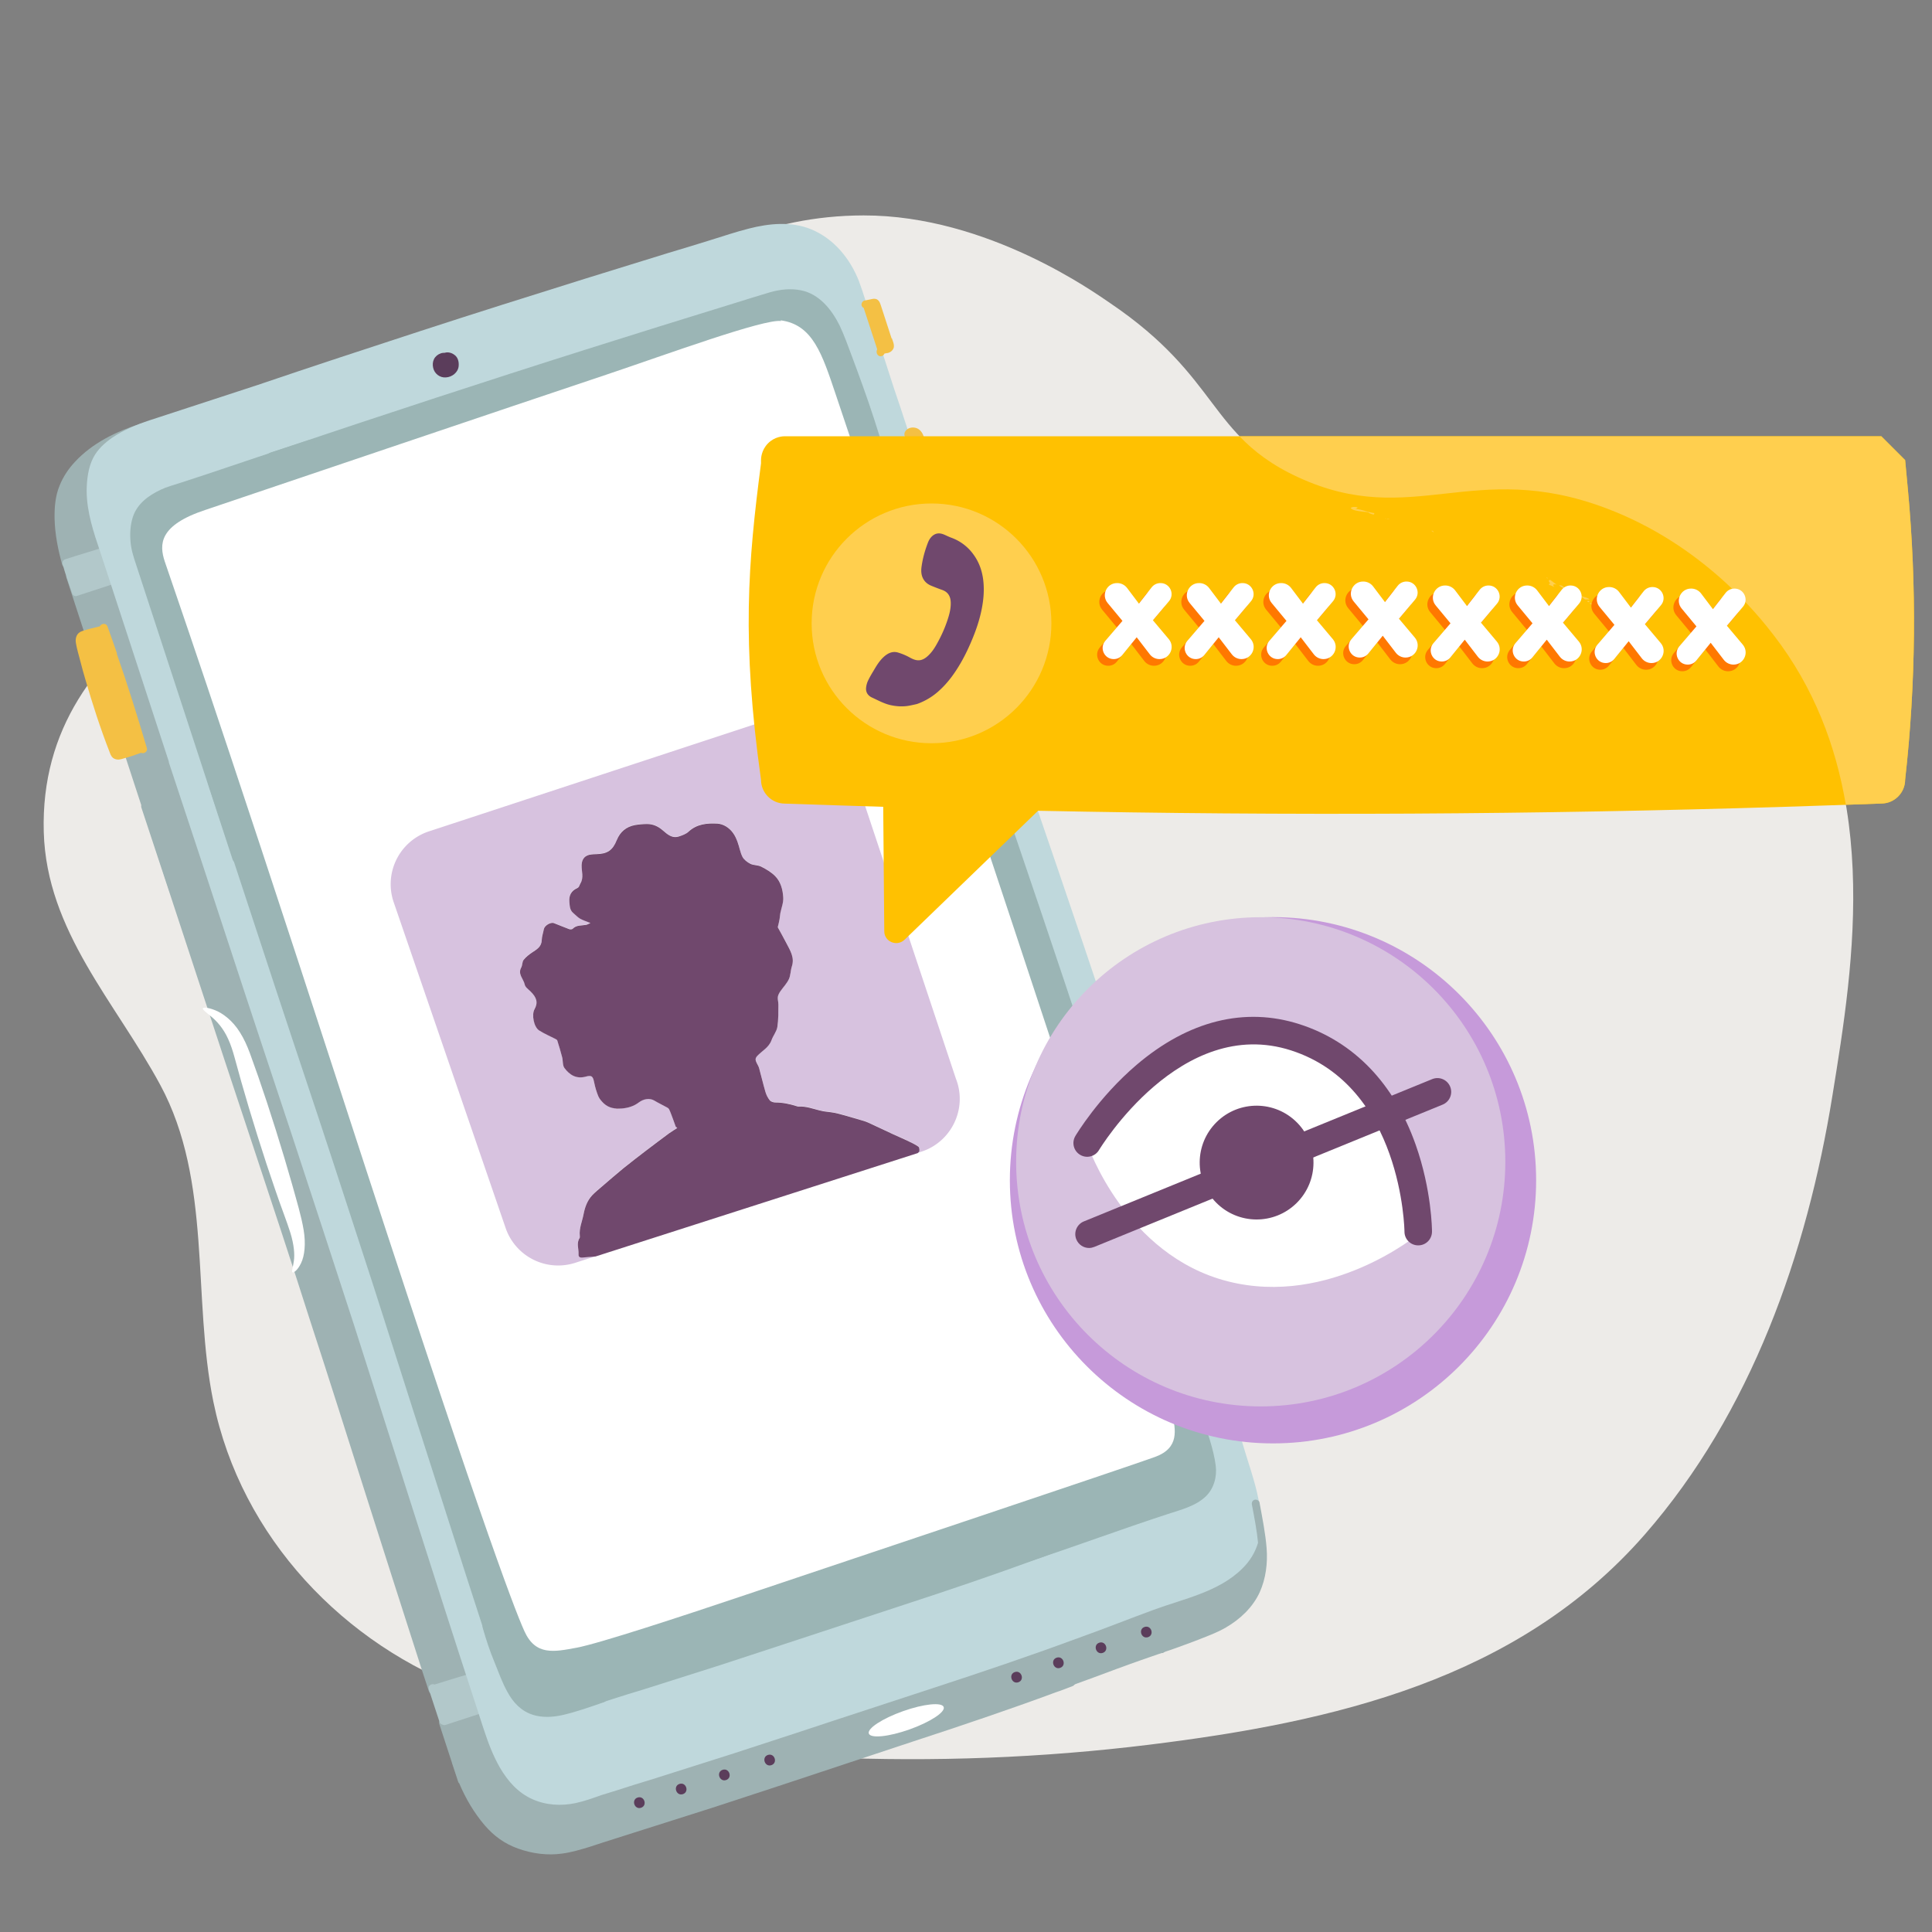 <svg xmlns="http://www.w3.org/2000/svg" viewBox="0 0 200 200"><rect x="0" y="0" width="200" height="200" fill="#808080" stroke="none"/><defs><style>.cls-1{fill:none}.cls-2{fill:#d7c2df}.cls-3{fill:#9bb5b5}.cls-4{fill:#70486d}.cls-5{fill:#fff}.cls-6{fill:#fd7f03}.cls-7{fill:#ffcf4e}.cls-8{fill:#c69ada}.cls-9{fill:#f4c044}.cls-10{fill:#edebe8}.cls-11{fill:#9eb2b3}.cls-13{fill:#b2c8ca}.cls-15{fill:#ff7800}.cls-16{fill:#5b3d5b}</style></defs><path class="cls-10" d="M134.44 49.42c-9.4-4.31-8.03-10.27-19.53-18.05-1.43-.96-12.63-9.09-25.52-9.07-20.11.03-31.58 16-47.19 25.77-14.71 9.2-38.27 16.58-37.67 38.06.29 10.28 7.44 17.62 12.06 26.18 5.4 10 3.29 22 5.5 32.81 2.87 14.03 13.55 25.21 26.66 29.95.44 1.33 1.51 2.43 3.37 2.8 22.01 4.39 44.57 5.49 66.86 2.74 19.05-2.35 38.14-6.71 51.29-21.76 11.02-12.63 16.78-29.08 19.42-45.42 2.23-13.79 5.38-32.83-6.07-47.68-1.58-2.05-7.37-9.38-17.35-13.14-13.75-5.18-20.07 2.21-31.82-3.18z" id="BG_Strong"/><g id="Illustrations"><path class="cls-10" d="M52.12 63.82c.64 5.55 1.27 11.09 1.91 16.64l.94 8.23.48 4.21c.13 1.14.26 2.28.51 3.4s.6 2.15 1.19 3.08c.54.86 1.27 1.59 2.12 2.14 1.66 1.08 3.69 1.45 5.65 1.57 2.31.14 4.64-.08 6.95-.21 2.75-.16 5.5-.31 8.25-.47l4.22-.24c1.17-.07 2.35-.12 3.51-.24 2.06-.22 4.23-.71 5.79-2.16 1.53-1.42 2.1-3.48 2.16-5.51.07-2.3-.41-4.58-.8-6.83-.95-5.46-1.89-10.93-2.84-16.39-.37-2.13-.69-4.28-1.36-6.34-.58-1.78-1.42-3.55-2.82-4.83a7.018 7.018 0 0 0-2.57-1.5c-1.14-.37-2.37-.44-3.56-.38s-2.49.26-3.72.44c-1.4.2-2.79.41-4.19.61-5.49.8-10.99 1.59-16.48 2.39-1.33.19-2.67.39-4 .58-.36.05-.21.6.15.54 5.4-.78 10.8-1.57 16.2-2.35l8.1-1.17c2.36-.34 4.9-.86 7.24-.15 3.87 1.17 5.18 5.47 5.89 9.01.49 2.48.88 4.98 1.31 7.47.46 2.67.92 5.34 1.39 8.01.44 2.52.93 5.04 1.29 7.58.28 2.01.43 4.17-.26 6.11-.33.94-.89 1.78-1.64 2.44s-1.69 1.1-2.65 1.38c-2.15.64-4.46.64-6.69.77-2.69.15-5.37.31-8.06.46s-5.2.33-7.8.44c-3.77.16-8.46-.08-10.49-3.83-1.09-2-1.23-4.39-1.49-6.6l-.93-8.08-1.86-16.26-.45-3.93c-.04-.36-.61-.36-.56 0zM109.27 73.61 99.54 88.5c-.91 1.39-1.82 2.78-2.73 4.18-.2.31.29.59.49.29l9.73-14.89c.91-1.39 1.82-2.78 2.73-4.18.2-.31-.29-.59-.49-.29z"/><path class="cls-11" d="M108.22 175.42c3.34-1.09 6.6-2.41 9.92-3.57.76-.25 1.53-.55 2.29-.78.51-.17.24-.97-.26-.81-3.39 1.08-6.7 2.42-10.03 3.61-.74.24-1.44.52-2.17.76-.51.17-.24.97.26.81v-.02zM13.03 78.48l3.42 10.45 1.09 3.34c.17.51.97.24.81-.26-1.2-3.66-2.4-7.34-3.6-11.01l-.91-2.79c-.17-.51-.97-.24-.81.26z"/><path class="cls-11" d="M94.54 180.27c4.95-1.62 9.86-3.27 14.75-5.08.58-.19 1.16-.43 1.73-.64.23-.08.31-.3.27-.5 5.47-1.97 13.63-4.92 14.52-5.41 1.34-.74 4.17-2.38 4.52-4.87.36-2.49.71-4.23-.01-6.83-.72-2.59-2.97-10.57-6.36-21.34-3.4-10.79-9.64-30.44-11.5-35.64l.04-.11c-1.85-5.2-10.88-31.25-11.4-32.92s-8.92-26.49-9.75-29.05c-.84-2.56-3.02-9.62-3.97-10.75s-2.47-2.89-4.15-3.18c-1.68-.29-3.95-.39-8.53 1.03-4.57 1.39-30.2 9.44-34.06 10.7-3.25 1.06-19.39 6.47-25.6 8.45-.06-.18-.27-.35-.52-.26-2.49.79-4.98 2.01-6.76 3.94-.66.7-1.21 1.52-1.58 2.43-.46 1.09-.55 2.29-.53 3.46.04 1.62.36 3.22.79 4.76.11.35.5.35.69.16.07.21.14.41.17.61-.05.02-.1 0-.17.03-.21.07-.33.31-.26.52l.59 1.82.04.12 1.2 3.68c.09.28.39.33.59.24l.02.05 1.21-.42 4.12 12.29-1.4.46 1.66 5.07c-.21.07-.35.27-.26.52 1.91 5.77 3.82 11.54 5.71 17.32 1.9 5.82 3.84 11.67 5.77 17.48 2.01 6.07 4.03 12.16 5.97 18.26 1.96 5.99 3.84 11.97 5.75 17.97 1.93 6.05 3.85 12.09 5.81 18.16l.74 2.26c.09.28.37.34.57.25.25.76.53 1.71.81 2.64-.21.07-.38.25-.29.53.44 1.34.87 2.67 1.3 3.98v.02c.16.46.3.9.45 1.36l.19.58c.02.07.05.14.11.17.66 1.57 1.54 3.07 2.66 4.38.94 1.09 2.05 1.9 3.43 2.39 1.44.52 3.04.74 4.58.52.93-.12 1.86-.4 2.76-.67l1.38-.45c.94-.31 1.92-.6 2.86-.91 2.82-.9 5.63-1.79 8.47-2.69 2.3-.75 4.6-1.51 6.93-2.27"/><path class="cls-13" d="m49.69 176.54-.82-2.51c.27-.27 0-.84-.43-.7-1.17.33-2.29.7-3.45 1.05-.3-.13-.73.11-.6.5l1.11 3.38c.05.16.18.25.32.28.09.05.2.06.31.02l3.71-1.21c.48-.16.27-.88-.16-.81h.02zM11.68 59.63l-.75-2.15c.51-.17.24-.97-.26-.81-1.31.43-2.64.81-3.93 1.23-.3.1-.33.39-.23.61.27.98.64 1.96.96 2.92.05.14.12.22.24.25.09.05.19.04.28 0l3.89-1.27c.51-.17.27-.9-.22-.82l.03.02z"/><path d="M114.59 105.02C111.24 95 107.82 85.01 104.37 75c-3.53-10.26-7.04-20.53-10.51-30.84-.42-1.29-.84-2.58-1.29-3.88l-.04-.12c-.53-1.61-1.02-3.21-1.57-4.81l-.87-2.67c-.38-1.17-.73-2.39-1.17-3.57-.91-2.33-2.59-4.4-4.94-5.37-2.03-.84-4.35-.62-6.45-.08-1.32.33-2.6.77-3.9 1.17-1.48.46-2.94.91-4.43 1.35-2.89.89-5.76 1.78-8.66 2.68-5.66 1.77-11.35 3.56-16.99 5.4s-11.28 3.69-16.9 5.6c-3.73 1.22-7.46 2.44-11.17 3.65-1.34.44-2.68 1-3.85 1.79-.79.54-1.52 1.21-1.97 2.07-.53 1.02-.68 2.29-.69 3.44.01 2.21.72 4.3 1.42 6.37l.96 2.92c1.14 3.5 2.3 7.02 3.44 10.52l2.68 8.2s0 .1.03.17c2.12 6.42 4.25 12.83 6.35 19.26s4.28 12.95 6.42 19.41c2.15 6.51 4.27 13.05 6.4 19.57 2.05 6.42 4.09 12.83 6.14 19.25 2.11 6.6 4.21 13.2 6.37 19.78l.21.64.56 1.73.06.18.13.39c.43 1.31.93 2.6 1.62 3.8.8 1.37 1.86 2.58 3.33 3.24 1.41.64 2.99.73 4.47.42.9-.19 1.8-.51 2.66-.82.54-.15 1.08-.35 1.62-.5 1.24-.41 2.49-.79 3.77-1.18 2.79-.89 5.59-1.78 8.38-2.66 2.28-.75 4.58-1.5 6.86-2.24 4.62-1.54 9.23-3.02 13.85-4.55 4.9-1.6 9.79-3.25 14.61-5.03.23-.08.44-.14.66-.24 2.49-.89 4.97-1.88 7.45-2.79 3.12-1.15 6.74-1.85 9.18-4.27 3.3-3.24 1.62-7.82.43-11.63-1.58-5.14-3.09-10.31-4.67-15.47-3.14-10.14-6.43-20.22-9.8-30.28l.04.04z" style="fill:#bfd8dc"/><path class="cls-3" d="M106.07 161.34c1.47-.48 7.31-2.21 9.23-3.02 1.93-.81 8.6-3.17 8.95-3.49.38-.33 1.38-.37 1.06-2.69s-1.79-7.72-2.75-10.04c-.95-2.29-9.21-29.66-9.21-29.66s-6-17.97-7.7-22.3-12.27-36.76-13.07-39.13c-.78-2.37-4.91-16.97-7-18.68-2.08-1.69-2.88-2.27-4.92-1.81-2.04.46-19.45 5.9-21.44 6.52-1.99.62-24.04 7.86-27.08 8.85-3.02.99-13.78 4.45-14.76 4.9s-2.77 1.11-3.08 2.43-.57 2.69.66 6.38c1.21 3.71 10.31 30.91 12.29 37.11 1.96 6.22 14.47 44.58 15.89 49.01 1.4 4.44 5.14 16.34 6.18 19.46 1.05 3.12 2.27 7.64 3.34 9.28 1.06 1.61 2.1 3.29 4.47 2.77 2.37-.55 10.92-3.31 10.92-3.31l38.02-12.63-.02.03z"/><path class="cls-9" d="m92.3 35.04-1.08-3.32c-.11-.32-.2-.7-.59-.78-.19-.04-.38.02-.57.06l-.6.12c-.21.07-.32.34-.26.52.04.12.11.19.21.24l1.4 4.28s-.06.12-.06.2c-.02.24.1.45.32.51.19.04.41-.06.48-.26l.07-.02c.09-.03.21-.04.31-.05.28-.09.5-.27.59-.55.07-.33-.09-.66-.19-.96h-.02zm-.85 1.62zM97.41 50.44l-.91-2.79-.49-1.34c-.14-.41-.27-.83-.43-1.24s-.47-.74-.9-.8c-.41-.07-.88.11-1.03.51-.06.2-.04.42.15.54l3.03 8.95s-.05.22-.02.31c.08.23.3.31.52.26.34-.06.7-.2.91-.48.29-.35.23-.79.09-1.2-.3-.92-.59-1.82-.92-2.73zM102.15 64.39c-.59-1.8-1.25-3.59-1.95-5.35-.16-.41-.39-.81-.84-.95-.39-.1-.9.06-1.04.47-.09.21-.03.44.18.55l3.17 8.77s-.15.15-.22.27c-.22.5.54.87.74.39l.05-.02.18-.06c.18-.06.35-.11.48-.26.28-.32.22-.73.11-1.08l-.89-2.72.04-.04z"/><path class="cls-11" d="M120.43 171.05c1.08-.35 2.17-.76 3.24-1.16 1.08-.43 2.23-.83 3.23-1.41 1.48-.86 2.78-2.08 3.5-3.64.64-1.41.84-3.03.72-4.57s-.45-3.17-.74-4.75c-.04-.21-.34-.32-.52-.26-.23.08-.31.3-.26.52.25 1.32.51 2.64.64 3.99.16 1.43.1 2.87-.38 4.23-.56 1.56-1.7 2.75-3.08 3.61-.93.58-1.95.97-2.99 1.38-1.17.46-2.38.91-3.58 1.3-.51.17-.24.97.26.81l-.06-.03z"/><path class="cls-5" d="M80.8 33.16c3.35.43 4.31 3.51 5.72 7.69 1.33 3.92 17.66 52.61 25.72 77.35 8.05 24.71 8.82 26.5 9.13 28.16.3 1.63.77 3.52-1.8 4.46-2.59.95-31.97 10.78-43.04 14.5-5.69 1.91-14.48 4.81-16.84 5.25-2.35.44-4.24.83-5.39-1.68-1.16-2.53-5.28-13.57-18.78-55.12s-17.9-53.91-18.47-55.66-.61-3.73 4.2-5.32c4.77-1.61 31.51-10.66 41.68-14.06 6.04-2.03 16.12-5.73 17.93-5.5l-.05-.06z"/><path class="cls-3" d="M106.2 161.76c4.9-1.6 9.76-3.42 14.67-5.02 1.34-.44 2.89-.82 3.94-1.82.85-.81 1.19-2.05 1.04-3.2-.22-1.76-.91-3.5-1.4-5.22-.74-2.49-1.47-4.97-2.23-7.45-3.02-9.94-6.2-19.84-9.46-29.71-3.3-10.01-6.68-19.96-10.09-29.93-3.42-9.99-6.83-19.96-10.17-29.96-.4-1.22-.8-2.44-1.22-3.65-.17-.51-.97-.24-.81.26 3.29 9.83 6.62 19.62 9.98 29.43 3.35 9.79 6.68 19.58 9.96 29.39 3.24 9.75 6.42 19.49 9.45 29.3 1.5 4.81 2.9 9.65 4.37 14.47.38 1.25 1.02 2.73.8 4.07-.25 1.51-1.44 2.15-2.76 2.63-2.41.89-4.87 1.64-7.3 2.46-2.66.92-5.31 1.84-7.97 2.73l-1.06.35c-.51.17-.24.97.26.81v.05z"/><path class="cls-3" d="M91.56 46.8c-.69-2.27-1.4-4.51-2.21-6.75-.38-1.07-.77-2.12-1.17-3.19s-.78-2.14-1.26-3.16c-.83-1.67-2.12-3.28-4.02-3.65-1.06-.21-2.14-.09-3.17.2-1.3.38-2.57.79-3.87 1.19-5.12 1.57-10.23 3.17-15.33 4.78-5.13 1.62-10.27 3.28-15.38 4.95-5.11 1.67-10.19 3.36-15.29 5.07-.62.2-1.24.41-1.86.61-.51.17-.24.97.26.81 4.98-1.68 9.96-3.36 14.98-5 5.04-1.65 10.08-3.3 15.16-4.91 5.03-1.59 10.09-3.2 15.14-4.75 1.24-.41 2.48-.76 3.73-1.14.62-.2 1.25-.38 1.88-.56.58-.19 1.15-.38 1.73-.46.95-.13 1.95-.1 2.81.33s1.45 1.16 1.93 1.92c.54.79.87 1.65 1.22 2.56.43 1.08.83 2.15 1.24 3.24.75 2.07 1.47 4.18 2.13 6.29.2.62.4 1.22.58 1.85.17.51.95.25.81-.26l-.04.04z"/><path class="cls-3" d="M32.02 45.54c-3.55 1.16-7.05 2.36-10.59 3.54-.94.31-1.86.61-2.81.92-.67.22-1.35.39-1.99.7-1.26.59-2.45 1.46-2.89 2.86-.25.8-.3 1.65-.23 2.5s.31 1.58.57 2.36l1.96 5.99 3.73 11.4c1.27 3.89 2.54 7.76 3.81 11.65l.5 1.52c.17.51.97.24.81-.26-1.26-3.87-2.52-7.71-3.79-11.58s-2.42-7.41-3.64-11.12l-1.87-5.73-.96-2.95c-.23-.69-.29-1.43-.27-2.15s.14-1.52.58-2.13c.39-.53.94-.94 1.5-1.26.45-.25.88-.44 1.36-.6l2.83-.93c3.41-1.11 6.79-2.3 10.2-3.41l1.47-.48c.48-.16.24-.97-.26-.81v-.02zM108.56 160.02c-4.45 1.66-8.95 3.18-13.45 4.68s-8.7 2.84-13.07 4.3c-2.37.78-4.73 1.6-7.11 2.35-2.49.81-5.01 1.59-7.51 2.38-1.98.65-3.94 1.29-5.94 1.87l-.18.06c-.51.14-.25.95.26.81.56-.16 1.14-.35 1.69-.53 1.15-.38 2.31-.73 3.47-1.08 2.59-.82 5.2-1.65 7.78-2.47l6.35-2.08c4.27-1.42 8.56-2.8 12.84-4.22 4.56-1.49 9.08-3.02 13.59-4.67.53-.17 1.02-.38 1.54-.58s.24-.99-.26-.81z"/><path class="cls-3" d="M21.57 81.22c1.9 5.73 3.79 11.43 5.66 17.16 1.89 5.78 3.82 11.54 5.73 17.29 1.91 5.77 3.8 11.63 5.7 17.45 1.84 5.72 3.63 11.43 5.48 17.14 1.84 5.72 3.75 11.77 5.66 17.62l.75 2.3c.17.51.97.24.81-.26-1.93-5.92-3.84-11.82-5.73-17.75-1.89-5.93-3.64-11.45-5.48-17.17-1.84-5.79-3.74-11.6-5.63-17.37-1.89-5.78-3.83-11.57-5.75-17.36-1.88-5.76-3.79-11.5-5.69-17.25l-.68-2.1c-.17-.51-.97-.24-.81.26l-.02.03z"/><path class="cls-3" d="M62.2 175.43c-1.27.41-2.55.86-3.84 1.2-.87.23-1.75.34-2.64.18-2.21-.45-2.91-2.9-3.63-4.72-.51-1.26-.94-2.55-1.31-3.85-.17-.51-.95-.25-.81.26.35 1.24.74 2.43 1.24 3.62.41 1.01.78 2.07 1.32 3.03.58 1.08 1.41 1.98 2.64 2.37.96.3 2.04.25 3.02.03 1.47-.33 2.91-.85 4.33-1.34.51-.17.24-.97-.26-.81l-.05.02z"/><path class="cls-16" d="M47.06 36.75c-.27-.22-.67-.34-1.02-.23-.13 0-.28.01-.41.06-.3.1-.56.31-.7.59s-.16.59-.09.9c.13.62.7 1.05 1.32 1 .63-.03 1.26-.51 1.32-1.17.04-.42-.06-.87-.4-1.14h-.02z"/><path class="cls-9" d="M12.12 67.67c-.31-.94-.66-1.87-.99-2.81-.14-.41-.66-.32-.8-.02-.61.15-1.23.28-1.83.49-.55.18-.74.7-.64 1.25.1.63.3 1.23.45 1.84s.34 1.27.52 1.89c.74 2.56 1.56 5.1 2.53 7.58.09.28.23.56.52.67.3.13.6.06.9-.04.61-.15 1.23-.38 1.82-.59.27.14.73-.11.6-.5-.97-3.28-1.99-6.56-3.12-9.78l.03.02z"/><path class="cls-16" d="M79.85 182.73c.69-.23.34-1.28-.35-1.06s-.34 1.28.35 1.06zM75.16 184.27c.69-.23.34-1.28-.35-1.06s-.34 1.28.35 1.06zM70.69 185.73c.69-.23.34-1.28-.35-1.06s-.34 1.28.35 1.06zM66.36 187.14c.69-.23.34-1.28-.35-1.06s-.34 1.28.35 1.06zM118.84 169.48c.69-.23.34-1.28-.35-1.06s-.34 1.28.35 1.06zM114.15 171.11c.69-.23.34-1.28-.35-1.06s-.34 1.28.35 1.06zM109.74 172.66c.69-.23.34-1.28-.35-1.06s-.34 1.28.35 1.06zM105.41 174.15c.69-.23.34-1.28-.35-1.06s-.34 1.28.35 1.06z"/><path class="cls-6" d="M63.84 117.38c-.18-.15.43-.93.15-1.27-.34-.19.23-2.19-.18-1.42 0 .46-.43 1.18-.19 1.69-.4 1.1.05-.02.28.24-.15.56-.37.5-.4.89.14-.12.1.15.08.23.02.07.22-.27.26-.37zM64.56 117.01c.11-1.08-.5-.22-.35.24-.15.18.18.09.03.4.12-.27.82-.45.33-.62v-.02zM63.66 117.84c-.09.26-.03.37-.01.67-.02-.07.12-.8.01-.67zM69.07 113.5c.24.18.44.34.73.37.47-.36-.94-.53-.73-.37zM65.06 113.79c.9-.45-.34-.5-.62-.03.11.27.19.19-.09.41-.19.27.58-.34.74-.39h-.02zM64.86 116.99c.18.02.51-.14.52-.37-.37.04-.51.07-.52.37zM65.97 116.5c.23-.46.14.67.61.62 0-.46-.42-.73-.09-.97.24-.13.2.62.3.51-.16.21-.12.24 0 .56.07.21-.04-.12-.05-.08-.16.38-.73.11-1.1.13-.34-.04-.23.08-.03.14-.27.19-.68-.13-.37-.34.25-.03 1.14-.27.57-.36-.56-.07.03-.06.16-.21zm.05.6s-.18-.07-.16.05c.05 0 .14.03.16-.05zm.52-.66s.02.07.07-.02q-.07-.05-.07.02zM74.26 110.91c.61-.71-.76.02-.93.43.35-.19.69-.07.93-.43zM70.73 114.38s-.1-.3-.18-.17c-.05.22.2.62.18.17zM64.73 117.7c-.16.13-.64.54-.15.31 0-.15.55-.51.15-.31zM70.56 114.7c.03-.14-.1-.4-.17-.53.05.14.04.44.17.53zM67.42 113.35c.24-.21.64-.21.16-.46-.38.1-.49.21-.16.46zM65.58 114.9c-.24-.02-.36.07-.39.28.25.15.28-.09.39-.28zM70.44 118.23s.14.13.27.14c.48-.08-.14-.59-.27-.14zM68.44 118.04c.06.18.36.16.53.06-.13-.24-.31-.18-.53-.06zM68.21 113.12s.26.02.4.05c-.06-.34-.64-.33-.4-.05zM79.01 114.91c.21.11.34-.06.61-.17-.36-.09-.41-.07-.61.17zM83.18 109.58l.21-.07c-.22-.13-.46 0-.21.07zM70.19 113.95s-.02-.05-.08.15c.06.03.05-.09.08-.15zM71.03 113.96c-.15-.05-.23-.08-.17.11.08.02.16-.05.17-.11z"/><path class="cls-6" d="M64.65 116.68c.14-.05.12-.09.14-.27-.18.06-.14.12-.14.27zM73.36 116.87c.17-.03.26.02.26-.21-.17.03-.27.04-.26.21zM66.72 117q.04.12.02 0t-.02 0zM83.95 109.45c-.18-.09-.22-.13-.37-.11.13.09.18.09.37.11zM67.48 117.13v.2c.15-.05.19-.39 0-.2zM67.78 117.67c0 .13.16.02.26.02-.05-.16-.16-.02-.26-.02zM69.22 118.09s-.14.05-.24.05c.03.17.5.14.24-.05zM81.9 109.71c-.16-.1-.23.08-.03.14l.03-.14zM69.23 113.91c-.04.19.14.03.21 0-.04-.12-.15-.05-.21 0zM69.47 114.09s.05.14.18.09c-.04-.12-.08-.18-.18-.09zM76.03 114.69l.02.07s0-.18-.02-.07zM68.83 113.55s-.1-.15-.15-.05c0 .1.09.2.15.05zM69.14 117.94l.12-.04c-.11-.17-.31-.1-.12.04zM74.9 115.59s.13-.07.12-.17c-.1 0-.12.09-.12.17zM75.73 114.38s.03.09.06.11c-.02-.05-.03-.09-.06-.11zM70.95 114.87s-.02-.15-.08-.15c.02.05.04.12.08.15zM80.7 109.78s.05-.07.11-.14c-.14-.03-.26.14-.11.14zM78.96 111.01s-.03-.09-.02 0c.02.05.03.09.02 0zM81.7 114.39s.14-.05.19-.11c-.08-.02-.16.05-.19.11zM71.15 113.64s-.05.07.02.07l-.02-.07zM75.18 115.12l.09.05c.03-.06-.14-.13-.09-.05zM84.46 111.38s.04-.04.07-.1c-.05.02-.06.05-.07.1zM70.14 113.89s.03-.06.02-.08l-.02.08zM84.75 110.95s.04-.04.06-.05c0 0-.04.04-.06.05zM85.47 110.1h.05-.05zM77.65 113.88c.12.14.15.15.05-.02l-.05.02z"/><path class="cls-2" d="M98.97 111.71 87.62 77.62a5.76 5.76 0 0 0-7.24-3.38L44.32 86.09a5.758 5.758 0 0 0-3.53 7.41l11.59 33.73a5.75 5.75 0 0 0 7.12 3.51l2.15-.69c-.44.03-.89.06-1.33.11-.3.03-.44-.06-.43-.36.03-.55-.24-1.12.11-1.66.04-.06.02-.16.02-.24-.08-.78.25-1.48.39-2.22.14-.74.38-1.4.88-1.95.31-.34.67-.62 1.02-.92.73-.63 1.46-1.27 2.21-1.88.8-.65 1.62-1.27 2.44-1.9.77-.59 1.55-1.17 2.33-1.75.26-.19.54-.35.82-.53-.05-.05-.1-.09-.16-.14-.08-.22-.16-.45-.24-.67-.14-.38-.26-.78-.45-1.14-.07-.13-.27-.21-.42-.29-.36-.2-.73-.37-1.07-.58-.51-.32-1.15-.2-1.65.18-.5.39-1.1.58-1.76.62-.69.05-1.32-.04-1.84-.51-.23-.21-.46-.46-.58-.75-.19-.45-.33-.94-.43-1.43-.14-.64-.24-.79-.87-.61-1 .28-1.68-.18-2.21-.89-.21-.28-.14-.75-.24-1.13-.15-.58-.32-1.15-.5-1.72-.02-.07-.13-.13-.21-.17-.56-.29-1.14-.53-1.67-.87-.54-.35-.79-1.63-.48-2.19.37-.68.24-1.21-.43-1.87-.22-.21-.52-.43-.58-.69-.12-.59-.75-1.07-.36-1.77.13-.24.1-.58.25-.79.23-.3.54-.54.86-.75.48-.32.99-.57 1.01-1.27.02-.38.15-.76.22-1.15.07-.37.71-.76 1.04-.63.52.21 1.04.43 1.57.62.11.04.3.04.37-.03.39-.41.92-.32 1.39-.41.11-.02.22-.09.45-.19-.45-.19-.79-.29-1.09-.46-.25-.15-.45-.38-.68-.57-.38-.31-.37-.76-.41-1.18-.06-.63.19-1.13.79-1.39.25-.11.24-.31.35-.49.38-.64.11-1.28.13-1.91.02-.66.37-1.03 1.02-1.1.16-.02.32-.02.49-.03 1.15-.02 1.71-.41 2.13-1.46.34-.86.98-1.38 1.88-1.55.41-.08.84-.11 1.26-.11.62 0 1.15.25 1.61.65.49.43.99.88 1.71.63.34-.11.71-.24.95-.47.86-.82 1.94-.91 3.01-.85.61.04 1.2.42 1.6.95.21.28.36.62.48.95.19.51.26 1.06.51 1.54.16.31.5.56.82.72.34.17.79.13 1.13.3.51.27 1.04.57 1.44.98.56.58.78 1.4.83 2.18.03.54-.2 1.1-.3 1.65-.04.2-.05.42-.08.62s-.09.4-.13.6c-.02.09-.08.21-.04.27.28.55.6 1.08.88 1.62.38.75.87 1.48.56 2.41-.14.43-.12.92-.31 1.32-.21.45-.59.82-.88 1.25-.12.18-.24.38-.26.59-.03.25.06.52.06.77-.02.78 0 1.58-.11 2.34-.08.47-.44.88-.6 1.35-.26.77-.99 1.11-1.49 1.65-.26.28-.15.48-.04.73.07.17.19.33.24.51.23.82.42 1.66.66 2.48.09.31.25.62.45.87.12.14.39.22.59.22.76 0 1.49.16 2.22.39.06.02.13.03.19.03.76-.04 1.46.22 2.17.41.5.13 1.03.14 1.54.24.42.08.82.2 1.23.32.46.13.92.26 1.38.4.28.09.57.16.84.28.88.4 1.75.82 2.63 1.23.48.22.97.42 1.44.65.39.19.79.37 1.15.62.1.07.14.44.05.53-.04.04-.09.08-.13.13l.33-.1c3.16-.99 4.84-4.45 3.65-7.54z"/><path class="cls-4" d="M95.07 118.7c-.35-.25-.76-.43-1.15-.62-.48-.23-.96-.43-1.44-.65-.88-.41-1.75-.83-2.63-1.23-.27-.12-.56-.2-.84-.28-.46-.14-.92-.27-1.38-.4-.41-.11-.82-.24-1.23-.32-.51-.1-1.04-.11-1.54-.24-.72-.19-1.42-.45-2.17-.41-.06 0-.13 0-.19-.03-.72-.23-1.45-.39-2.22-.39-.2 0-.47-.08-.59-.22-.2-.25-.36-.56-.45-.87-.24-.82-.43-1.65-.66-2.48-.05-.18-.16-.34-.24-.51-.11-.25-.22-.44.04-.73.5-.54 1.22-.88 1.49-1.65.16-.46.52-.88.6-1.35.12-.77.1-1.56.11-2.34 0-.26-.09-.52-.06-.77.02-.2.14-.41.26-.59.29-.42.66-.79.88-1.25.19-.4.17-.89.31-1.32.31-.93-.17-1.65-.56-2.41-.28-.55-.59-1.08-.88-1.62-.03-.07.02-.18.04-.27.04-.2.1-.4.13-.6.04-.21.04-.42.08-.62.11-.55.34-1.11.3-1.65-.05-.79-.26-1.6-.83-2.18-.4-.41-.93-.72-1.44-.98-.34-.18-.79-.13-1.13-.3-.32-.16-.66-.42-.82-.72-.24-.47-.32-1.03-.51-1.54-.12-.33-.27-.67-.48-.95-.39-.53-.98-.91-1.6-.95-1.07-.06-2.14.03-3.01.85-.25.23-.62.36-.95.47-.73.25-1.22-.21-1.71-.63-.46-.4-.99-.65-1.61-.65-.42 0-.85.04-1.26.11-.9.17-1.53.69-1.88 1.55-.42 1.06-.98 1.44-2.13 1.46-.16 0-.32.01-.49.03-.65.06-1 .44-1.02 1.1-.02.64.25 1.28-.13 1.91-.11.18-.1.38-.35.49-.59.26-.85.76-.79 1.39.04.43.03.87.41 1.18.23.19.43.42.68.57.3.17.64.28 1.09.46-.23.1-.33.17-.45.19-.48.09-1 0-1.39.41-.07.07-.26.07-.37.03-.53-.19-1.04-.42-1.57-.62-.34-.13-.98.26-1.04.63-.07.38-.21.76-.22 1.15-.03.7-.54.95-1.01 1.27-.32.21-.63.46-.86.75-.16.2-.12.55-.25.79-.39.7.24 1.18.36 1.77.05.26.36.48.58.69.68.66.81 1.19.43 1.87-.31.56-.07 1.84.48 2.19.53.34 1.11.58 1.67.87.08.04.19.1.21.17.18.57.35 1.14.5 1.72.1.37.03.85.24 1.13.53.71 1.22 1.16 2.21.89.63-.18.74-.03.87.61.1.49.24.97.43 1.43.12.28.35.53.58.75.52.47 1.14.56 1.84.51.66-.05 1.26-.24 1.76-.62s1.14-.5 1.65-.18c.34.21.72.38 1.07.58.15.08.35.16.42.29.18.36.3.76.45 1.14.08.22.16.45.24.67.05.05.1.09.16.14-.27.18-.56.34-.82.53-.78.58-1.56 1.16-2.33 1.75-.82.63-1.64 1.25-2.44 1.9-.75.61-1.47 1.25-2.21 1.88-.35.3-.71.59-1.02.92-.5.55-.74 1.21-.88 1.95s-.47 1.44-.39 2.22c0 .08.02.18-.02.24-.35.53-.08 1.11-.11 1.66-.02.29.13.39.43.36.44-.05.88-.07 1.33-.11L95 119.37s.09-.08.13-.13c.09-.09.05-.46-.05-.53z"/><circle class="cls-8" cx="131.78" cy="122.18" r="27.24"/><circle class="cls-8" cx="131.32" cy="122.29" r="6.34" transform="rotate(-44.45 131.317 122.285)"/><path class="cls-15" d="m181.79 64.83-1.54-1.86c-.68-.82-.09-2.06.97-2.06h.03c.4 0 .77.19 1.01.5l1.23 1.63 1.32-1.69c.22-.28.55-.44.9-.44h.02c.97 0 1.5 1.14.87 1.88l-1.66 1.97 1.64 1.95c.69.82.11 2.07-.96 2.07-.39 0-.76-.18-1-.49l-1.36-1.77-1.49 1.84c-.22.27-.54.42-.89.42-.98 0-1.5-1.15-.87-1.89l1.77-2.06z"/><path class="cls-5" d="m182.36 64.14-1.54-1.86c-.68-.82-.09-2.06.97-2.06h.03c.4 0 .77.19 1.01.5l1.23 1.63 1.32-1.69c.22-.28.55-.44.9-.44h.02c.97 0 1.5 1.14.87 1.88l-1.66 1.97 1.64 1.95c.69.82.11 2.07-.96 2.07-.39 0-.76-.18-1-.49l-1.36-1.77-1.49 1.84c-.22.27-.54.42-.89.42-.98 0-1.5-1.15-.87-1.89l1.77-2.06z"/><circle class="cls-2" cx="130.51" cy="120.27" r="25.32"/><path class="cls-5" d="M112.6 118.55s8.89-15.03 21.55-10.94 12.72 20.11 12.72 20.11-9.17 7.63-19.78 4.92-14.49-14.09-14.49-14.09z"/><circle class="cls-4" cx="130.09" cy="120.37" r="5.89" transform="rotate(-44.53 130.062 120.37)"/><path class="cls-4" d="M146.81 128.92c-.78 0-1.42-.63-1.42-1.42 0-.15-.22-15.04-11.73-18.76-11.42-3.69-19.8 10.17-19.89 10.31-.4.68-1.28.9-1.95.5-.68-.4-.9-1.27-.5-1.95.1-.16 2.39-4 6.33-7.36 5.37-4.58 11.21-6.04 16.89-4.21 5.62 1.81 9.77 6.13 12.01 12.47 1.66 4.69 1.69 8.82 1.69 8.99 0 .79-.63 1.43-1.42 1.43z"/><path class="cls-4" d="M112.74 129.19c-.56 0-1.09-.33-1.32-.89-.3-.73.05-1.56.78-1.86l36.06-14.73c.73-.3 1.56.05 1.86.78.3.73-.05 1.56-.78 1.86l-36.06 14.73c-.18.07-.36.11-.54.11z"/><path d="m197.5 50.63-.28-3-2.47-2.47H81.25c-.17 0-1.04.02-1.74.73-.71.71-.73 1.58-.73 1.74v.34c-1.35 10.32-2.02 18.39 0 32.75 0 1.36 1.11 2.47 2.47 2.47l6.05.2c1.38.05 2.75.09 4.13.13l.11 12.88c0 1.09 1.31 1.63 2.1.88l13.82-13.35c25.77.53 51.56.39 77.32-.41 3.32-.1 6.65-.22 9.97-.34 1.36 0 2.47-1.11 2.47-2.47 1.12-9.99 1.21-20.07.28-30.08z" style="fill:#ffc101"/><path class="cls-7" d="m197.5 50.63-.28-3-2.47-2.47h-66.44c1.51 1.57 3.34 2.99 6.13 4.27 11.75 5.39 18.07-2 31.82 3.18 9.98 3.76 15.77 11.09 17.35 13.14 4.2 5.45 6.43 11.46 7.47 17.56 1.22-.04 2.45-.08 3.67-.13 1.36 0 2.47-1.11 2.47-2.47 1.12-9.99 1.21-20.07.28-30.08z"/><path class="cls-1" d="m27.94 49.98.11-.14c-.02.01-.04.03-.07.04-.02.04-.03.07-.05.1zM62.41 167.98v-.02c-.1-.05-.17-.02-.22.03.05.1.14.21.25.31a.838.838 0 0 1-.02-.31zM20.77 60.12c-.05.22-.04.3.01.3.18-.28.37-.57.55-.86-.07-.13-.2-.09-.56.55zM60.14 164.95s.02-.05.03-.08c-.04 0-.05.01-.03.08zM60.72 165.59s.01.02.02.02c0-.13 0-.26-.01-.38-.09.04.01.3 0 .36zM62.41 167.95v.02-.02zM19.94 61.69s.02.01.03.02c.07-.11.13-.21.2-.32-.08.07-.16.17-.23.3zM18.75 61.38s0-.02.01-.04c-.02.02-.04.05-.06.07.02-.02.03-.03.05-.04z"/><path class="cls-7" d="M140.55 52.52c-.28-.06-.58-.07-.72.07.25.42 2.21.39 1.81.48.77.35.56.13.64.05-.82-.13-1.23-.36-1.96-.45.13-.03.18-.11.23-.16zM143.86 53.77s-.12-.06-.24-.08l-.04.02c.08.02.17.04.27.06zM143.58 53.71c-.06-.02-.11-.03-.15-.04-.11 0-.13 0 .15.04zM165.18 62.75s.02.02.03.04c.18.09.35.18.51.26a.353.353 0 0 1-.03-.14c-.17 0-.34-.03-.51-.16zM167.03 62.95c-.06-.03-.13-.08-.22-.13-.03.25.27.51.52.75 0-.11.03-.2.13-.24l-.58-.32s.09-.06.15-.06zM164.53 62.46c.15.07.3.15.44.22-.09-.09-.18-.17-.26-.25l-.18.03zM164.37 62.2s-.04.06-.05.09c.06.03.12.05.18.04.02-.03.03-.06.04-.08a.407.407 0 0 0-.18-.05zM170.44 64.84l-.01-.1c0 .03 0 .07.01.1zM163.6 61.68c.16.13.32.26.48.38h.46c-.12-.2-.61-.24-.94-.39zM169.79 65.72c.17.13.35.26.52.4.02-.17.06-.34 0-.56-.36-.17-.42 0-.52.16zM148.18 54.96c.24.13.36.23.13-.01h-.13zM160.08 59.83c.06.02.12.03.18.05-.03-.03-.07-.05-.1-.08-.04 0-.06.01-.08.03zM161.82 61c.08.13.18.21.29.26 0-.03 0-.06.03-.09l.3.09c-.08-.05-.15-.11-.22-.17l-.4-.09zM160.92 60.39h.04c-.16-.12-.32-.25-.48-.36-.41.08.19.37-.12.42-.02 0-.03-.01-.04-.02.02.03.03.07.04.1.18.08.37.16.55.24-.17-.2-.21-.33.22-.26-.04-.03-.07-.06-.11-.08-.03-.01-.05-.03-.09-.04zM161.42 60.6h-.02c.17.14.38.27.8.46-.26-.24-.46-.5-.78-.47z"/><path class="cls-10" d="M184.11 114.94h-.06.06zM40.7 35.54z"/><circle class="cls-7" cx="96.43" cy="64.53" r="12.41"/><path class="cls-15" d="m115.63 64.97-1.54-1.86c-.68-.82-.09-2.06.97-2.06h.03c.4 0 .77.19 1.01.5l1.23 1.63 1.32-1.69c.22-.28.55-.44.9-.44h.02c.97 0 1.5 1.14.87 1.88l-1.66 1.97 1.64 1.95c.69.82.11 2.07-.96 2.07-.39 0-.76-.18-1-.49l-1.36-1.77-1.49 1.84c-.22.27-.54.42-.89.42-.98 0-1.5-1.15-.87-1.89l1.77-2.06z"/><path class="cls-5" d="m116.2 64.28-1.54-1.86c-.68-.82-.09-2.06.97-2.06h.03c.4 0 .77.19 1.01.5l1.23 1.63 1.32-1.69c.22-.28.55-.44.9-.44h.02c.97 0 1.5 1.14.87 1.88l-1.66 1.97 1.64 1.95c.69.82.11 2.07-.96 2.07-.39 0-.76-.18-1-.49l-1.36-1.77-1.49 1.84c-.22.27-.54.42-.89.42-.98 0-1.5-1.15-.87-1.89l1.77-2.06z"/><path class="cls-15" d="m124.12 64.97-1.54-1.86c-.68-.82-.09-2.06.97-2.06h.03c.4 0 .77.19 1.01.5l1.23 1.63 1.32-1.69c.22-.28.55-.44.9-.44h.02c.97 0 1.5 1.14.87 1.88l-1.66 1.97 1.64 1.95c.69.82.11 2.07-.96 2.07-.39 0-.76-.18-1-.49l-1.36-1.77-1.49 1.84c-.22.27-.54.42-.89.42-.98 0-1.5-1.15-.87-1.89l1.77-2.06z"/><path class="cls-5" d="m124.69 64.28-1.54-1.86c-.68-.82-.09-2.06.97-2.06h.03c.4 0 .77.19 1.01.5l1.23 1.63 1.32-1.69c.22-.28.55-.44.9-.44h.02c.97 0 1.5 1.14.87 1.88l-1.66 1.97 1.64 1.95c.69.82.11 2.07-.96 2.07-.39 0-.76-.18-1-.49l-1.36-1.77-1.49 1.84c-.22.27-.54.42-.89.42-.98 0-1.5-1.15-.87-1.89l1.77-2.06z"/><path class="cls-15" d="m132.61 64.97-1.54-1.86c-.68-.82-.09-2.06.97-2.06h.03c.4 0 .77.19 1.01.5l1.23 1.63 1.32-1.69c.22-.28.55-.44.9-.44h.02c.97 0 1.5 1.14.87 1.88l-1.66 1.97 1.64 1.95c.69.82.11 2.07-.96 2.07-.39 0-.76-.18-1-.49l-1.36-1.77-1.49 1.84c-.22.27-.54.42-.89.42-.98 0-1.5-1.15-.87-1.89l1.77-2.06z"/><path class="cls-5" d="m133.18 64.28-1.54-1.86c-.68-.82-.09-2.06.97-2.06h.03c.4 0 .77.19 1.01.5l1.23 1.63 1.32-1.69c.22-.28.55-.44.9-.44h.02c.97 0 1.5 1.14.87 1.88l-1.66 1.97 1.64 1.95c.69.82.11 2.07-.96 2.07-.39 0-.76-.18-1-.49l-1.36-1.77-1.49 1.84c-.22.27-.54.42-.89.42-.98 0-1.5-1.15-.87-1.89l1.77-2.06z"/><path class="cls-15" d="m141.1 64.81-1.54-1.86c-.68-.82-.09-2.06.97-2.06h.03c.4 0 .77.19 1.01.5l1.23 1.63 1.32-1.69c.22-.28.55-.44.9-.44h.02c.97 0 1.5 1.14.87 1.88l-1.66 1.97 1.64 1.95c.69.82.11 2.07-.96 2.07-.39 0-.76-.18-1-.49l-1.36-1.77-1.49 1.84c-.22.27-.54.42-.89.42-.98 0-1.5-1.15-.87-1.89l1.77-2.06z"/><path class="cls-5" d="m141.67 64.12-1.54-1.86c-.68-.82-.09-2.06.97-2.06h.03c.4 0 .77.19 1.01.5l1.23 1.63 1.32-1.69c.22-.28.55-.44.9-.44h.02c.97 0 1.5 1.14.87 1.88l-1.66 1.97 1.64 1.95c.69.82.11 2.07-.96 2.07-.39 0-.76-.18-1-.49l-1.36-1.77-1.49 1.84c-.22.27-.54.42-.89.42-.98 0-1.5-1.15-.87-1.89l1.77-2.06z"/><path class="cls-15" d="m149.59 65.22-1.54-1.86c-.68-.82-.09-2.06.97-2.06h.03c.4 0 .77.19 1.01.5l1.23 1.63 1.32-1.69c.22-.28.55-.44.9-.44h.02c.97 0 1.5 1.14.87 1.88l-1.66 1.97 1.64 1.95c.69.82.11 2.07-.96 2.07-.39 0-.76-.18-1-.49l-1.36-1.77-1.49 1.84c-.22.27-.54.42-.89.42-.98 0-1.5-1.15-.87-1.89l1.77-2.06z"/><path class="cls-5" d="m150.16 64.53-1.54-1.86c-.68-.82-.09-2.06.97-2.06h.03c.4 0 .77.19 1.01.5l1.23 1.63 1.32-1.69c.22-.28.55-.44.9-.44h.02c.97 0 1.5 1.14.87 1.88l-1.66 1.97 1.64 1.95c.69.82.11 2.07-.96 2.07-.39 0-.76-.18-1-.49l-1.36-1.77-1.49 1.84c-.22.27-.54.42-.89.42-.98 0-1.5-1.15-.87-1.89l1.77-2.06z"/><path class="cls-15" d="m158.08 65.22-1.54-1.86c-.68-.82-.09-2.06.97-2.06h.03c.4 0 .77.19 1.01.5l1.23 1.63 1.32-1.69c.22-.28.55-.44.9-.44h.02c.97 0 1.5 1.14.87 1.88l-1.66 1.97 1.64 1.95c.69.82.11 2.07-.96 2.07-.39 0-.76-.18-1-.49l-1.36-1.77-1.49 1.84c-.22.27-.54.42-.89.42-.98 0-1.5-1.15-.87-1.89l1.77-2.06z"/><path class="cls-5" d="m158.65 64.53-1.54-1.86c-.68-.82-.09-2.06.97-2.06h.03c.4 0 .77.19 1.01.5l1.23 1.63 1.32-1.69c.22-.28.55-.44.9-.44h.02c.97 0 1.5 1.14.87 1.88l-1.66 1.97 1.64 1.95c.69.82.11 2.07-.96 2.07-.39 0-.76-.18-1-.49l-1.36-1.77-1.49 1.84c-.22.27-.54.42-.89.42-.98 0-1.5-1.15-.87-1.89l1.77-2.06z"/><path class="cls-15" d="m166.57 65.38-1.54-1.86c-.68-.82-.09-2.06.97-2.06h.03c.4 0 .77.19 1.01.5l1.23 1.63 1.32-1.69c.22-.28.55-.44.9-.44h.02c.97 0 1.5 1.14.87 1.88l-1.66 1.97 1.64 1.95c.69.82.11 2.07-.96 2.07-.39 0-.76-.18-1-.49l-1.36-1.77-1.49 1.84c-.22.27-.54.42-.89.42-.98 0-1.5-1.15-.87-1.89l1.77-2.06z"/><path class="cls-5" d="m167.13 64.69-1.54-1.86c-.68-.82-.09-2.06.97-2.06h.03c.4 0 .77.19 1.01.5l1.23 1.63 1.32-1.69c.22-.28.55-.44.9-.44h.02c.97 0 1.5 1.14.87 1.88l-1.66 1.97 1.64 1.95c.69.82.11 2.07-.96 2.07-.39 0-.76-.18-1-.49l-1.36-1.77-1.49 1.84c-.22.27-.54.42-.89.42-.98 0-1.5-1.15-.87-1.89l1.77-2.06z"/><path class="cls-15" d="m175.06 65.54-1.54-1.86c-.68-.82-.09-2.06.97-2.06h.03c.4 0 .77.19 1.01.5l1.23 1.63 1.32-1.69c.22-.28.55-.44.9-.44h.02c.97 0 1.5 1.14.87 1.88l-1.66 1.97 1.64 1.95c.69.82.11 2.07-.96 2.07-.39 0-.76-.18-1-.49l-1.36-1.77-1.49 1.84c-.22.27-.54.42-.89.42-.98 0-1.5-1.15-.87-1.89l1.77-2.06z"/><path class="cls-5" d="m175.62 64.85-1.54-1.86c-.68-.82-.09-2.06.97-2.06h.03c.4 0 .77.19 1.01.5l1.23 1.63 1.32-1.69c.22-.28.55-.44.9-.44h.02c.97 0 1.5 1.14.87 1.88l-1.66 1.97 1.64 1.95c.69.82.11 2.07-.96 2.07-.39 0-.76-.18-1-.49l-1.36-1.77-1.49 1.84c-.22.27-.54.42-.89.42-.98 0-1.5-1.15-.87-1.89l1.77-2.06z"/><path class="cls-4" d="M94.92 72.88a6.69 6.69 0 0 0 2.34-1.42c.92-.84 1.63-1.85 2.25-2.93.46-.81.85-1.65 1.2-2.51.47-1.15.84-2.34 1.02-3.57.12-.81.15-1.62.05-2.43-.12-.95-.43-1.83-1-2.61a4.84 4.84 0 0 0-2.31-1.75c-.24-.09-.46-.2-.69-.3-.38-.17-.77-.22-1.14.03-.28.19-.46.47-.58.78-.31.8-.54 1.63-.66 2.48-.07.5-.04 1 .28 1.44.18.25.43.42.71.54.39.16.78.31 1.17.45.55.2.84.62.86 1.28.02.62-.13 1.2-.32 1.78-.28.86-.65 1.68-1.09 2.47-.27.49-.57.95-1 1.33-.65.57-1.17.49-1.82.13-.39-.22-.8-.39-1.23-.52-.5-.15-.96.02-1.37.36-.48.4-.8.91-1.11 1.44-.21.35-.43.71-.61 1.09-.11.22-.18.47-.21.72-.06.49.18.85.61 1.05.61.28 1.2.61 1.86.77.65.15 1.3.19 1.95.08.27-.05.53-.11.8-.17z" id="bOmAtD"/><path class="cls-5" d="M97.69 176.71c-.18-.52-2.07-.33-4.21.43s-3.73 1.8-3.54 2.32 2.07.33 4.21-.43 3.73-1.8 3.54-2.32zM21 104.38c-.05.14.31.39.86.85.56.46 1.25 1.19 1.76 2.33.26.56.48 1.23.68 1.97.21.77.44 1.59.68 2.46.49 1.73 1.06 3.63 1.68 5.61.62 1.98 1.24 3.86 1.83 5.56.57 1.7 1.19 3.24 1.57 4.46.38 1.24.46 2.24.36 2.92-.09.69-.27 1.08-.15 1.17.09.08.52-.17.89-.94.38-.77.51-2.04.27-3.46-.24-1.44-.71-2.96-1.19-4.7-.49-1.73-1.06-3.63-1.68-5.61-.62-1.98-1.24-3.86-1.83-5.56-.3-.85-.59-1.66-.86-2.41-.29-.78-.62-1.51-1.02-2.14-.78-1.28-1.85-2.03-2.6-2.32-.76-.3-1.22-.3-1.26-.18z"/></g></svg>